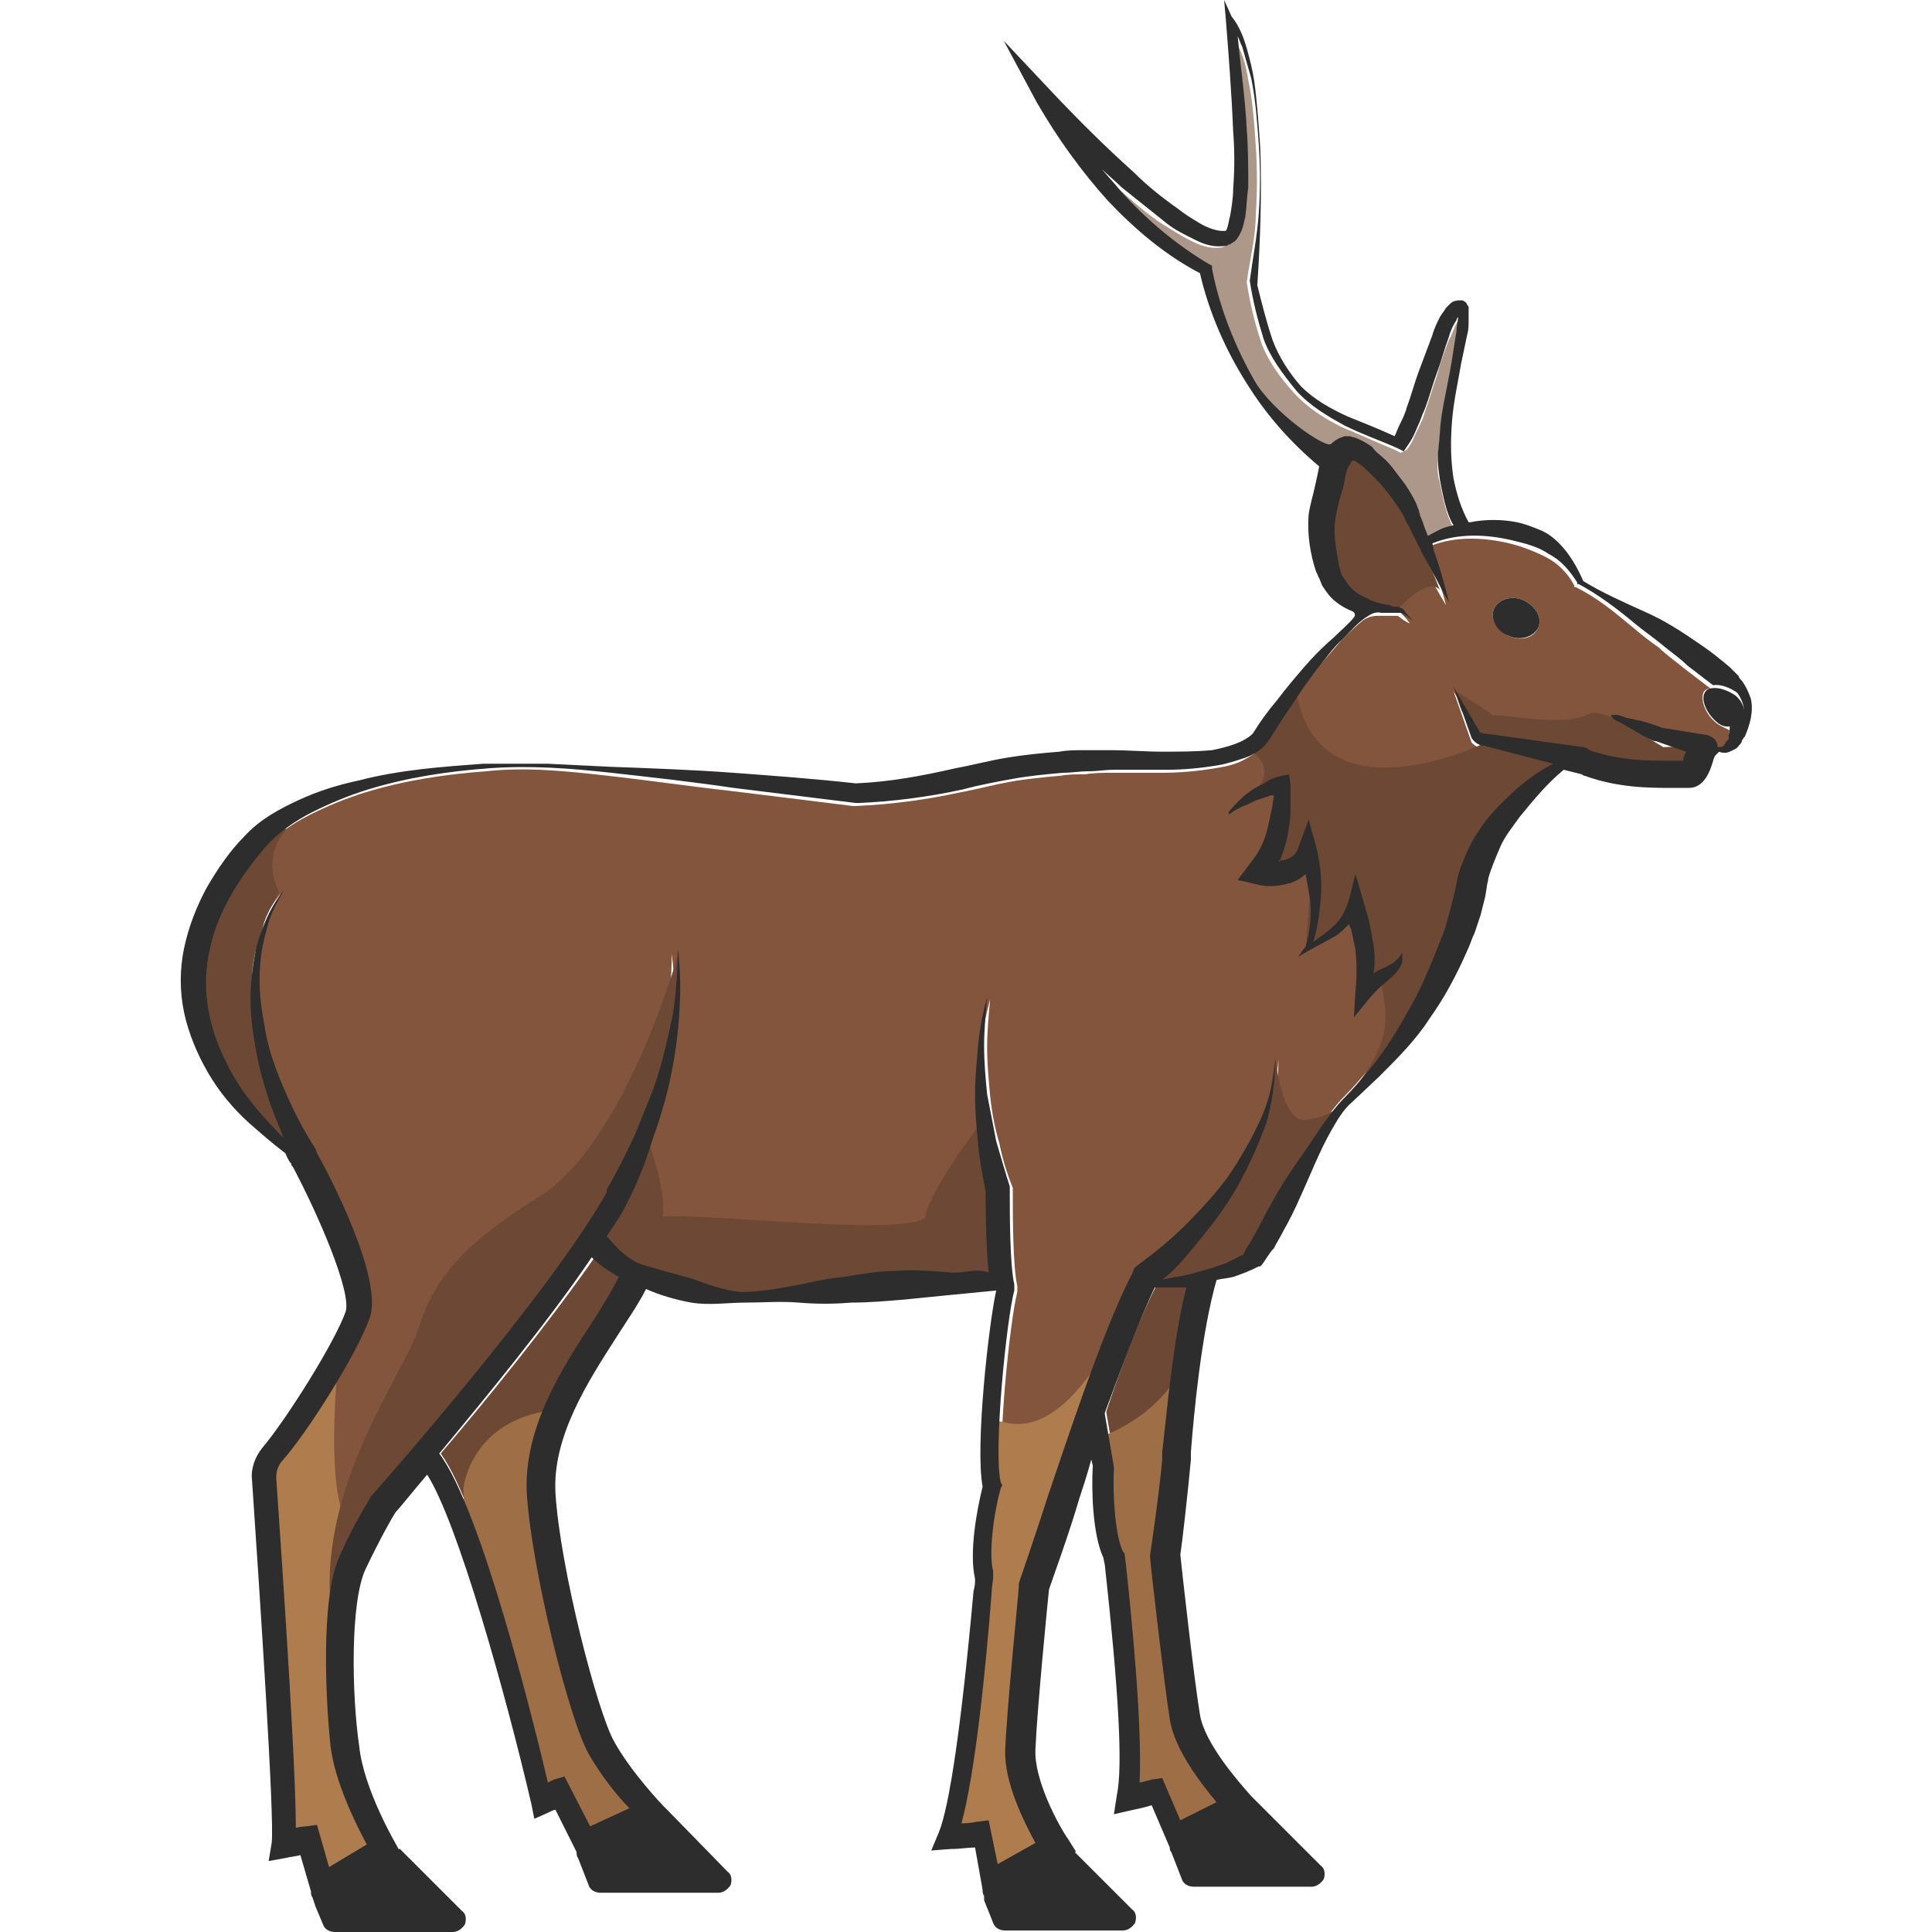<?xml version="1.0" encoding="utf-8"?>
<!-- Generator: Adobe Illustrator 23.0.0, SVG Export Plug-In . SVG Version: 6.00 Build 0)  -->
<svg version="1.1" id="Layer_1" xmlns="http://www.w3.org/2000/svg" xmlns:xlink="http://www.w3.org/1999/xlink" x="0px" y="0px"
	 viewBox="0 0 128 128" 
width="128" height="128"
style="enable-background:new 0 0 128 128;" xml:space="preserve">
<style type="text/css">
	.st0{fill:#6D4835;}
	.st1{fill:#AD9789;}
	.st2{fill:#9E6E46;}
	.st3{fill:#82553C;}
	.st4{fill:#AF7C4E;}
	.st5{fill:#2D2D2D;}
</style>
<g>
	<path class="st0" d="M29.2,96.3c2.7,3.7,6.2,18,7.2,21.8c0.2-0.1,0.4-0.2,0.4-0.2l0.7-0.2l1.7,3.3l2.6-1.2
		c-0.7-0.9-1.9-2.2-2.7-3.6c-1.3-2.3-3.9-12.3-4.1-17.3c-0.2-4.3,2.3-8.2,4.4-11.4c0.7-1,1.3-2,1.8-2.9c-0.6-0.4-1.2-0.8-1.8-1.3
		C36.4,87.6,32.2,92.8,29.2,96.3z"/>
	<path class="st1" d="M88.8,29.1c0.1,0,0.2-0.1,0.3-0.1c0.1,0,0.2,0,0.3,0c0.2,0,0.3,0,0.4,0.1c0.5,0.1,0.8,0.4,1.1,0.6
		c0.3,0.2,0.5,0.4,0.7,0.7c0.4,0.5,0.8,0.9,1.2,1.4c0.4,0.5,0.7,1,1,1.6c0.1,0.1,0.1,0.3,0.2,0.5l0.1,0.4c0.1,0.3,0.2,0.6,0.3,0.8
		l0.2,0.6c0.8-0.5,0.8-0.5,1.7-0.7c-0.5-0.9-0.7-2-0.9-3c-0.2-0.6-0.2-1.4-0.1-2.1c0.1-0.9,0.1-1.4,0.2-2.1c0.2-1.3,0.5-2.5,0.7-3.8
		l0.3-1.9c0-0.3,0.1-0.6,0.1-0.9c0,0.1-0.1,0.2-0.1,0.2c-0.2,0.4-0.3,0.8-0.5,1.1c-0.3,0.8-0.6,1.6-0.8,2.4
		c-0.3,0.8-0.5,1.6-0.8,2.4c-0.1,0.4-0.3,0.8-0.5,1.2c-0.2,0.4-0.3,0.8-0.7,1.3L92.8,30l-0.4-0.2c-1.2-0.5-2.3-1-3.5-1.5
		c-1.2-0.6-2.3-1.3-3.2-2.3c-0.9-1-1.8-2.2-2.2-3.5c-0.4-1.2-0.7-2.5-0.9-3.8l0,0l0,0c0.2-1.5,0.6-3,0.6-4.5c0.1-1.5,0.1-3,0-4.5
		c-0.1-1.5-0.2-3-0.5-4.4c-0.1-0.7-0.3-1.5-0.6-2.1c-0.1-0.2-0.2-0.5-0.3-0.7c0.2,2,0.5,4.1,0.6,6.2c0.1,1.3,0.1,2.6,0.1,3.8
		c0,0.6,0,1.3-0.2,2c-0.1,0.3-0.1,0.7-0.3,1c-0.1,0.2-0.2,0.4-0.4,0.6c-0.1,0-0.1,0.1-0.2,0.1c-0.1,0-0.1,0-0.2,0.1
		c-0.1,0-0.2,0.1-0.3,0.1c-0.9,0.1-1.5-0.2-2.1-0.5c-0.6-0.3-1.2-0.7-1.7-1c-1.1-0.7-2.1-1.6-3-2.4c-0.4-0.4-0.9-0.8-1.3-1.2
		c0.4,0.5,0.8,1,1.2,1.4c1.7,1.9,3.7,3.6,5.9,4.9l0.2,0.1l0,0.2c0.5,2.6,1.4,5.1,2.8,7.4c1.2,2,4.8,4.6,5.2,4.3
		C88.4,29.3,88.6,29.2,88.8,29.1z"/>
	<path class="st0" d="M76.6,85.2c-1,1.9-2.3,5.3-3.3,8.3c0,0,0,0.1,0,0.1l0.6,3.5l0,0.1c-0.1,1.8,0.1,4.5,0.6,5.5l0.1,0.1l0.1,0.8
		c0.3,2.8,1.1,10.5,0.9,14.4c0.5-0.1,0.8-0.2,0.8-0.2l0.7-0.1l1.2,2.8l2.4-1.2c-1-1.2-2.8-3.5-3.1-5.5c-0.4-2.6-1.2-10.4-1.3-10.7
		l0-0.1l0-0.1c0,0,0.5-4,0.8-6.3l0-0.5c0.2-2.5,0.7-7.4,1.6-11C78,85.3,77.3,85.3,76.6,85.2z"/>
	<path class="st2" d="M30.7,98.6c0,0,0.4-4.2,5.4-5.1c-0.2,2.6-0.1,14,2.3,18.9c1.9,3.9,5.5,7.9,5.2,7.9c-0.3,0-4.8,1.7-4.8,1.7
		s-1.4-3.7-1.6-3.6s-1.4,0.7-1.4,0.7s-3.8-15.7-4.4-16.8C30.7,101.3,30.7,98.6,30.7,98.6z"/>
	<path class="st3" d="M113.6,47.8c-0.6-0.5-1-1.5-0.7-2c0.1-0.1,0.3-0.2,0.4-0.2c0,0,0,0,0,0l-1.7-1.3c-0.6-0.5-1.2-0.9-1.7-1.4
		c-0.6-0.4-1.2-0.9-1.8-1.4c-1.2-1-2.3-1.9-3.7-2.6l-0.1,0l0-0.1c-0.4-0.8-1.1-1.5-1.9-1.9c-0.8-0.4-1.6-0.7-2.4-0.9
		c-1.7-0.4-3.6-0.5-5.3,0.2l0.1,0.5c0.3,1.1,0.7,2.2,1,3.4c-0.6-1-1.2-2.1-1.7-3.1l-0.8-1.6c-0.1-0.3-0.3-0.5-0.4-0.8l-0.2-0.4
		c-0.1-0.1-0.1-0.2-0.2-0.3c-0.6-0.9-1.3-1.8-2.1-2.5c-0.2-0.2-0.4-0.4-0.6-0.5c-0.2-0.1-0.3-0.2-0.4-0.2c0,0-0.1,0-0.1,0.1
		c-0.1,0.1-0.2,0.2-0.2,0.4c-0.2,0.4-0.2,0.9-0.4,1.6c-0.2,0.7-0.3,1.1-0.4,1.6c-0.2,1-0.1,2.1,0.2,3.2c0,0.1,0.1,0.3,0.1,0.4
		l0.1,0.3c0.1,0.2,0.2,0.4,0.4,0.6c0.3,0.4,0.7,0.7,1.2,0.9c0.5,0.2,1,0.4,1.6,0.5c0.1,0,0.3,0,0.4,0.1l0.2,0c0,0,0.2,0,0.2,0.1
		c0,0,0.1,0.1,0.1,0.1c0.2,0.2,0.4,0.4,0.6,0.7c-0.3-0.1-0.5-0.3-0.8-0.5l-0.1,0c0,0,0,0,0,0l-0.2,0c-0.1,0-0.3,0-0.4,0
		c-0.2,0-0.4,0-0.6,0c-0.4,0-0.7,0.1-1,0.3c-0.5,0.4-1,0.9-1.5,1.4c-0.6,0.7-1.2,1.4-1.8,2.1c-0.6,0.7-1.1,1.5-1.6,2.3
		c-0.5,0.8-1,1.6-1.5,2.3l0,0l0,0c-0.4,0.5-1,0.9-1.6,1.2c-0.6,0.3-1.2,0.4-1.8,0.5c-1.2,0.2-2.4,0.3-3.5,0.3l-3.4,0
		c-0.5,0-1.1,0-1.7,0.1c-0.6,0-1.1,0-1.7,0.1c-1.1,0.1-2.2,0.2-3.3,0.4c-1.1,0.2-2.2,0.5-3.3,0.7c-2.3,0.5-4.6,0.8-6.9,0.9l-0.1,0
		l-0.1,0l-8.1-1c-2.7-0.3-5.4-0.7-8.1-1c-2.7-0.3-5.4-0.6-8.1-0.3c-2.7,0.2-5.4,0.6-8,1.4c-1.3,0.4-2.5,0.9-3.7,1.5
		c-1.2,0.6-2.3,1.4-3.1,2.3c-1.7,2-3.2,4.3-3.7,6.8c-0.6,2.5-0.1,5.2,1.1,7.5c1,1.8,2.3,3.5,3.8,5c-0.4-1-0.8-1.9-1.1-2.9
		c-0.5-1.5-0.8-3.1-1-4.6c-0.2-1.6-0.1-3.2,0.2-4.7c0.2-0.8,0.4-1.5,0.7-2.2c0.3-0.7,0.7-1.4,1.2-2c-0.4,0.7-0.7,1.4-1,2.1
		c-0.2,0.7-0.4,1.5-0.5,2.2c-0.2,1.5-0.1,3,0.2,4.5c0.3,1.5,0.8,2.9,1.3,4.3c0.6,1.4,1.3,2.8,2.1,4l0,0c0.1,0.1,0.1,0.2,0.1,0.3
		c0.8,1.5,4.4,8.4,3.5,10.9c-0.8,2.2-4.1,7.5-5.9,9.6c-0.2,0.3-0.3,0.6-0.3,1c0,0.2,1.3,18.2,1.3,23.2c0.5-0.1,0.7-0.1,0.7-0.1
		l0.7-0.1l0.8,2.8l2.5-1.5c-0.7-1.3-2-4.1-2.4-6.5c-0.4-2.8-0.7-9.8,0.6-12.6c1.1-2.5,2.1-4,2.1-4l0.1-0.1
		c0.1-0.1,11.6-13.2,15.3-19.9c0,0,0-0.1,0-0.1c0,0,0,0,0-0.1l0,0c0.7-1.1,1.4-2.4,1.9-3.7c0.6-1.3,1.1-2.6,1.5-3.9
		c0.4-1.3,0.8-2.7,1-4.1c0.2-1.4,0.3-2.8,0.3-4.2c0.2,1.4,0.2,2.8,0.1,4.3c-0.1,1.4-0.3,2.9-0.6,4.3c-0.3,1.4-0.7,2.8-1.2,4.1
		c-0.4,1.3-0.9,2.5-1.5,3.8c0,0.1,0,0.2-0.1,0.2c-0.6,1-0.6,1.1-1.4,2.3c0.6,0.7,1.4,1.6,2.4,1.9c1.1,0.3,2.2,0.6,3.2,0.9
		c1.1,0.3,2.2,0.8,3.3,0.9c1.1,0.1,2.3-0.1,3.4-0.4c1.1-0.3,2.3-0.5,3.4-0.6c1.2-0.2,2.3-0.3,3.5-0.4c1.2,0,2.4,0,3.5,0.1
		c0.9,0.1,1.8-0.3,2.6,0c-0.3-1.9-0.2-4.8-0.2-5.4C65.2,78,65.1,77,65,75.9c-0.1-1.1-0.2-2.2-0.2-3.3c0-1.1,0.1-2.2,0.2-3.2
		c0.1-1.1,0.3-2.1,0.6-3.2c-0.1,1.1-0.2,2.1-0.2,3.2c0,1.1,0.1,2.1,0.2,3.2c0.1,1,0.3,2.1,0.6,3.1c0.2,1,0.5,2,0.9,3l0,0
		c0,0,0,0.1,0,0.1c0,0,0,0,0,0c0,0.1,0,0.2,0,0.3c0,1.4,0,4.8,0.3,6.1l0,0.2l0,0.2c-0.5,1.9-1.4,10.7-0.9,12.7l0.1,0.2l-0.1,0.2
		c-0.5,1.8-0.9,4.4-0.5,5.5l0,0.2l0,0.2c0,0.2,0,0.5-0.1,1c-0.5,5.1-1.2,11.9-2,15.3c0.6-0.1,1-0.1,1-0.1l0.8-0.1l0.6,2.9l2.5-1.4
		c-0.8-1.3-2.1-4.1-2-6.2c0.2-2.7,0.9-10.5,0.9-10.8l0-0.2c0,0,1.3-3.8,2-6c0.6-2,3.5-10.7,5.5-14.5c0-0.2,0.1-0.4,0.3-0.5
		c0,0,0,0,0.1-0.1l0,0c1.1-0.8,2.2-1.7,3.2-2.7c1-1,1.9-2,2.8-3.2c0.8-1.1,1.5-2.4,2.1-3.7c0.5-1.3,0.9-2.7,1-4.1
		c0,1.4-0.2,2.9-0.6,4.3c-0.4,1.4-1.1,2.7-1.8,4c-0.7,1.3-1.6,2.4-2.5,3.6C78.7,83,78,83.7,77,84.7c0.1,0,1.2-0.1,1.9-0.4
		c0,0,1-0.3,1.4-0.4c0.3-0.1,0.6-0.2,0.9-0.3c0.4-0.2,0.9-0.4,1.2-0.6c0.2-0.2,0.4-0.6,0.5-0.9c0.2-0.4,0.4-0.7,0.6-1.1
		c0.4-0.7,0.8-1.4,1.2-2.2c0.9-1.4,1.8-2.8,2.8-4.2c0.5-0.7,1-1.4,1.6-2c0.6-0.6,1.1-1.2,1.6-1.8c1-1.3,1.9-2.7,2.7-4.1
		c0.8-1.4,1.5-2.9,2-4.4c0.1-0.4,0.3-0.8,0.4-1.1l0.3-1.1c0.1-0.4,0.2-0.8,0.3-1.2l0.2-0.6c0.1-0.2,0.1-0.4,0.2-0.6
		c0.3-0.9,0.7-1.7,1.2-2.4c0.5-0.7,1.1-1.4,1.7-2c1-0.9,2-1.8,3.2-2.4l-4.6-1.2l0,0c-0.3-0.1-0.6-0.3-0.8-0.5l0,0l0,0l-1.2-3.4
		l1.8,3.1l0-0.1c0.1,0.1,0.2,0.1,0.3,0.1l0,0l6.5,0.9c0.2,0,0.3,0.1,0.4,0.2c1.9,0.7,3.9,0.7,5.2,0.7c0.4,0,0.7,0,1,0
		c0.1-0.2,0.2-0.5,0.2-0.6c0,0,0,0,0,0l-2-0.7l-0.1,0l0,0c-0.5-0.3-1-0.6-1.5-0.8c-0.2-0.1-0.5-0.3-0.7-0.4
		c-0.2-0.1-0.5-0.3-0.7-0.5c0.3-0.1,0.6,0,0.9,0.1c0.3,0.1,0.6,0.1,0.8,0.2c0.6,0.2,1.1,0.3,1.7,0.5l-0.1,0l3.1,0.5
		c0.4,0.1,0.7,0.4,0.7,0.8c0.1,0,0.3-0.1,0.4-0.1c0.1-0.1,0.2-0.2,0.2-0.3c0-0.1,0-0.1,0.1-0.2l0-0.2c0-0.2,0-0.4,0.1-0.6
		C114.3,48.2,113.9,48.1,113.6,47.8z M101.9,41.6c-0.3,0.7-1.2,0.9-2,0.5c-0.8-0.4-1.2-1.2-0.9-1.8s1.2-0.9,2-0.5
		C101.8,40.2,102.2,41,101.9,41.6z"/>
	<path class="st2" d="M72.9,95.2c0,0,4.2-1.3,5.8-5.4c-0.6,2.8-1.5,12.8-1.5,12.8s1.4,11.8,1.7,12.3c0.3,0.5,3.8,5.1,3.8,5.1
		l-4.5,1.8l-1.8-3.5l-1.2,0.7l-1.2-16L72.9,95.2z"/>
	<path class="st4" d="M66,94.2c0.4-0.4,3.7,2.6,8.5-7c-2.5,6.4-6.4,21-6.6,22.6c-0.2,1.6-0.8,9.5,1.9,12.8c-1.7,1.5-4.4,2.3-4.3,2.1
		c0.1-0.2,0.4-3.5-0.3-3.4c-0.7,0.1-2.4,0.2-2.4,0.2s2.8-14.1,2.6-15.4s0.1-4.5,0.1-5C65.5,100.4,66,94.2,66,94.2z"/>
	<path class="st4" d="M22.4,90.2c0,0-1.3,12.4,1.9,11.1c-1.4,2-2.9,13.9,1.5,21.7c-3.6,2.3-4.4,2-4.4,2s-0.4-2.6-0.7-2.7
		s-2.2,0-2.2,0s-1-23.7-1.4-25.1C18.6,95.2,22.4,90.2,22.4,90.2z"/>
	<path class="st0" d="M42.8,75.2c0,0,1.4,3.6,1.1,5.4c3.5-0.2,15.5,1.3,17.4,0.1c0-1.3,3.5-6.2,3.9-6.5c0.7,2,1.9,11,1.1,10.9
		c-0.8-0.1-7.8,0.3-9.7,0.5s-9.5,0.3-10.4,0.2c-0.8-0.1-7.2-3.1-7.4-3.8C40,80.7,42.8,75.2,42.8,75.2z"/>
	<path class="st0" d="M84.5,70.1c0,0,0.4,4.3,2,4.1c1.7-0.2,2.3-1,2.3-1s-3.5,6.4-3.8,6.7c-0.3,0.3-2.2,3.8-2.3,3.8S77,85.1,76,84.8
		c1.7-1.5,4.7-5.1,5.2-5.8c0.5-0.7,2.6-4.4,2.7-5.1S84.5,70.1,84.5,70.1z"/>
	<path class="st0" d="M18.5,59.1c0,0-1.3-2.1,0.5-4.2c-1.6,0.3-4.4,2.5-5,4.7c-0.6,2.1-2.3,6.2-0.9,9.1s4.7,7,6.6,8.1
		c-1.1-2.3-1.9-5.1-2.4-6.5c-0.5-1.3-0.5-3.6-0.6-5c-0.1-1.5,0.4-2.9,0.7-3.8C17.6,60.5,18.5,59.1,18.5,59.1z"/>
	<path class="st0" d="M45,63c0,0-3.5,12.7-9.3,16.3s-7.1,6-8,8.8c-0.9,2.8-6.5,10.2-5.8,18.2c1.8-4.4,5-9.4,6.9-11.1
		S37.8,83.7,39,82c1.2-1.6,3.8-5.7,4.9-9c1-3.3,1-4.6,1-5.7C44.9,66.3,45,63,45,63z"/>
	<path class="st0" d="M85.9,45.9c-2.6,2.8-2.6,3.5-2.8,4c2.2,1.9-1.7,3.8-1.7,3.8l3.3-1.6c0,0-0.6,4.9,0.1,5.5
		c0.2,0.2,1.7-1.7,1.7-1.7l0.3,3l-0.3,4.1l3.3-2.8l0.6,4.6c0,0,1-0.4,1.1,0.3c0.4,2.4,1.1,4-3.3,8.8c5.7-5.4,7-7.7,7.7-9.5
		c0.7-1.8,1-5.8,2.3-7.8c1.3-2,5.6-6.4,5.6-6.4l-5.6-0.9C98.2,49.3,87.4,54.5,85.9,45.9z"/>
	<path class="st0" d="M96.4,45.8c0.1,0,1.9,1.1,2.5,1.6c0.9-0.1,4.6,0.8,6.4-0.1c0.8-0.4,2.7,0.9,4.9,2.2c1.6-0.1,2.8,0.1,2.7,0.2
		c-0.1,0-1,2-1.2,2c-0.2,0-7.3-1-8.2-1.2c-0.9-0.2-5.3-1-5.5-1.2s-1-2-1.1-2.1S96.4,45.8,96.4,45.8z"/>
	<path class="st0" d="M92.6,40.4c0,0,2-2.3,2.8-1.3c-1.8-4.7-4.6-9.7-6.2-9.3c-1.1,0.8-1.8,3.7-1.6,4.7c0.2,1,0,4.3,1,4.8
		c1,0.4,2.9,1.2,3.2,1.2S92.6,40.4,92.6,40.4z"/>
	<path class="st5" d="M115.4,45.1c-0.1-0.1-0.2-0.2-0.2-0.3c-0.1-0.1-0.2-0.2-0.2-0.2l-0.4-0.4c-0.6-0.5-1.2-1-1.8-1.4
		c-1.3-0.9-2.5-1.7-3.9-2.3c-1.3-0.6-2.7-1.2-4-2c-0.4-0.9-0.9-1.8-1.6-2.5c-0.4-0.4-0.8-0.7-1.3-0.9c-0.5-0.2-1-0.4-1.5-0.5
		c-1-0.2-2.1-0.2-3.1,0c0,0,0,0-0.1,0c-0.5-0.9-0.8-1.9-1-2.9c-0.2-1.3-0.2-2.5-0.1-3.8c0.1-1.3,0.4-2.6,0.6-3.8l0.4-1.9
		c0.1-0.3,0.1-0.7,0.1-1c0-0.2,0-0.3,0-0.5c0-0.1,0-0.2,0-0.3c0-0.1,0-0.1-0.1-0.2c0-0.1-0.1-0.2-0.3-0.3l-0.1,0l-0.1,0
		c-0.3,0-0.5,0.1-0.6,0.2c-0.1,0.1-0.2,0.2-0.3,0.3c-0.1,0.2-0.3,0.4-0.4,0.6c-0.2,0.4-0.4,0.8-0.5,1.2c-0.3,0.8-0.6,1.6-0.9,2.4
		c-0.3,0.8-0.5,1.6-0.8,2.4c-0.1,0.4-0.3,0.8-0.5,1.2c-0.1,0.2-0.2,0.5-0.3,0.7c-1.1-0.5-2.1-0.9-3.1-1.3c-1.1-0.5-2.2-1.1-3.1-2
		c-0.8-0.9-1.5-2-1.9-3.1c-0.4-1.2-0.7-2.4-1-3.6c0.2-3,0.3-6,0.2-9c-0.1-1.5-0.2-3-0.4-4.5c-0.1-0.7-0.3-1.5-0.5-2.2
		c-0.2-0.7-0.5-1.5-1-2.1L81.1,0l0.1,1.1c0.2,2.5,0.4,5.1,0.5,7.6c0.1,1.3,0.1,2.5,0,3.8c0,0.6-0.1,1.2-0.2,1.8
		c-0.1,0.3-0.1,0.6-0.2,0.8c0,0.1-0.1,0.2-0.1,0.2c0,0,0,0,0,0l-0.1,0c0,0-0.1,0-0.1,0c-0.4,0-1-0.2-1.5-0.5c-0.5-0.3-1-0.6-1.5-1
		c-1-0.7-2-1.5-2.9-2.4c-1.9-1.7-3.7-3.5-5.4-5.3l-3.2-3.4l2.2,4.1c0.7,1.2,1.4,2.3,2.2,3.4c0.8,1.1,1.6,2.1,2.5,3.1
		c1.8,1.9,3.8,3.6,6.1,4.8c0.6,2.6,1.7,5.1,3.1,7.3c1.3,2.1,2.9,3.9,4.8,5.5c-0.1,0.5-0.2,1-0.3,1.4c-0.1,0.5-0.3,1.1-0.4,1.8
		c-0.1,1.3,0.1,2.6,0.5,3.8c0.1,0.1,0.1,0.3,0.2,0.4l0.2,0.5c0.2,0.3,0.4,0.6,0.6,0.8c0.4,0.4,0.9,0.7,1.4,0.9
		c0.2,0.1,0.2,0.3,0.1,0.4c-0.3,0.4-0.9,0.9-1.3,1.3c-0.7,0.6-1.4,1.3-2,2c-0.6,0.7-1.2,1.4-1.8,2.2c-0.6,0.7-1.1,1.4-1.6,2.2
		c-0.6,0.6-1.7,0.9-2.7,1.1c-1.1,0.1-2.2,0.1-3.3,0.1c-1.1,0-2.3-0.1-3.4-0.1c-0.6,0-1.2,0-1.7,0c-0.6,0-1.2,0-1.7,0.1
		c-1.2,0.1-2.3,0.2-3.5,0.4c-1.2,0.2-2.3,0.5-3.4,0.7c-2.2,0.5-4.3,0.9-6.6,1c-2.7-0.3-5.4-0.5-8.1-0.7c-2.7-0.2-5.5-0.3-8.2-0.4
		l-4.1-0.2c-0.7,0-1.4,0-2.1,0L32,50.6c-2.7,0.2-5.5,0.4-8.2,1.1c-1.4,0.3-2.7,0.7-4,1.3c-1.3,0.6-2.6,1.3-3.6,2.4
		c-1,1-1.8,2.2-2.5,3.4c-0.7,1.3-1.2,2.6-1.5,4c-0.3,1.4-0.3,2.9,0,4.3c0.3,1.4,0.9,2.8,1.6,4c0.7,1.2,1.6,2.3,2.7,3.3
		c0.8,0.7,1.6,1.4,2.4,2c0.1,0.2,0.2,0.5,0.4,0.7c0,0.1,0,0.1,0.1,0.2c1.7,3.2,3.9,8.3,3.5,9.6c-0.7,2-3.9,7.1-5.5,9
		c-0.5,0.6-0.8,1.4-0.7,2.2c0.5,7.4,1.5,22.4,1.3,24l-0.2,1.2l1.1-0.2c0.4-0.1,0.7-0.1,1-0.2l0.7,2.4c0,0.1,0,0.3,0.1,0.4l0.2,0.6
		l0,0l0,0l0.5,1.2c0.1,0.3,0.4,0.5,0.8,0.5h7.8c0.3,0,0.6-0.2,0.8-0.5c0.1-0.3,0.1-0.7-0.2-0.9l-4.1-4.1c0,0-0.1,0-0.1,0l-0.1-0.2
		c0,0-2.2-3.7-2.5-6.6c-0.5-3.4-0.6-9.5,0.4-11.7c1-2.1,1.8-3.5,2-3.8c0.2-0.2,1-1.2,2.1-2.5c2,3.1,5.2,14.5,6.9,21.8l0.2,1l0.9-0.4
		c0.2-0.1,0.4-0.2,0.5-0.2l1.4,2.8c0,0.1,0,0.3,0.1,0.4l0.7,1.8c0.1,0.3,0.4,0.5,0.8,0.5h7.8c0.3,0,0.6-0.2,0.8-0.5
		c0.1-0.3,0.1-0.7-0.2-0.9l-4-4.1l-0.3-0.3c0,0-2.1-2.2-3.2-4.2c-1.1-1.9-3.6-11.5-3.9-16.5c-0.2-3.7,2.1-7.3,4.1-10.4
		c0.7-1.1,1.4-2.1,1.9-3.1c0.9,0.4,1.9,0.7,3,0.9c1.2,0.2,2.4,0,3.6,0c1.2,0,2.3-0.1,3.5,0c1.2,0.1,2.3,0.1,3.5,0
		c1.2,0,2.3-0.1,3.5-0.2c2-0.2,4-0.4,6.1-0.6c-0.5,2.3-1.4,10.3-0.9,13c-0.4,1.6-0.9,4.4-0.5,6.1c0,0.2,0,0.5-0.1,0.8
		c-0.8,8.9-1.6,14.3-2.3,16l-0.5,1.2l1.3-0.1c0.6,0,1.2-0.1,1.6-0.1l0.5,2.8c0,0.1,0,0.3,0.1,0.4l0,0.1l0,0.2l0,0l0.6,1.5
		c0.1,0.3,0.4,0.5,0.8,0.5h7.8c0.3,0,0.6-0.2,0.8-0.5c0.1-0.3,0.1-0.7-0.2-0.9l-3.8-3.8l0.1,0l-0.5-0.8c-0.7-1-2.3-4-2.2-6
		c0.1-2.5,0.8-9.7,0.9-10.6c0.2-0.6,1.4-3.9,2-6c0.2-0.6,0.5-1.5,0.8-2.6l0.1,0.4c-0.1,1.7,0,4.6,0.7,6.1l0.1,0.5
		c0.9,8.2,1.2,13.3,0.8,15.2l-0.2,1.3l1.3-0.3c0.5-0.1,0.9-0.2,1.2-0.3l1.2,2.8c0,0.1,0,0.2,0.1,0.3l0.7,1.8
		c0.1,0.3,0.4,0.5,0.8,0.5h7.8c0.3,0,0.6-0.2,0.8-0.5c0.1-0.3,0.1-0.7-0.2-0.9l-3.8-3.8l0,0l-0.8-0.8c-0.8-0.9-3.1-3.5-3.4-5.4
		c-0.4-2.4-1.2-9.6-1.3-10.6c0.1-0.6,0.5-4.1,0.7-6.3l0-0.5c0.2-2.6,0.7-7.9,1.7-11.4c0.4-0.1,0.7-0.1,1.1-0.2
		c0.6-0.2,1.1-0.4,1.7-0.7l0.1,0l0.1-0.1c0.3-0.4,0.5-0.8,0.8-1.1c0.2-0.4,0.4-0.7,0.6-1.1c0.4-0.7,0.8-1.5,1.1-2.2
		c0.7-1.5,1.3-3.1,2.1-4.5c0.4-0.7,0.8-1.4,1.4-1.9l1.8-1.7c1.2-1.2,2.4-2.4,3.3-3.8c1-1.4,1.8-2.9,2.5-4.5c0.2-0.4,0.3-0.8,0.5-1.2
		l0.4-1.2c0.1-0.4,0.2-0.8,0.3-1.2l0.1-0.6c0-0.2,0.1-0.4,0.1-0.6c0.2-0.7,0.5-1.4,0.8-2.1c0.3-0.7,0.8-1.3,1.3-2
		c0.9-1.1,1.8-2.2,2.9-3.1l1.2,0.3c0.1,0.1,0.2,0.1,0.2,0.1c2.2,0.8,4.3,0.8,5.7,0.8c0.4,0,0.8,0,1.1,0c0.1,0,0.1,0,0.1,0
		c1,0,1.4-1.1,1.6-1.8c0-0.1,0.1-0.2,0.1-0.3c0,0,0,0,0,0c0.1-0.1,0.2-0.2,0.3-0.3l0,0c0.2,0.1,0.5,0.1,0.7,0
		c0.2-0.1,0.5-0.2,0.6-0.4c0.1-0.1,0.2-0.2,0.2-0.3c0-0.1,0.1-0.1,0.1-0.2l0.1-0.1c0.3-0.7,0.6-1.6,0.4-2.5
		C115.9,46,115.7,45.5,115.4,45.1z M83.1,25.2c-1.3-2.3-2.3-4.8-2.8-7.4l0-0.2l-0.2-0.1c-2.2-1.3-4.2-3-5.9-4.9
		c-0.4-0.5-0.8-0.9-1.2-1.4c0.4,0.4,0.9,0.8,1.3,1.2c1,0.8,2,1.6,3,2.4c0.5,0.4,1.1,0.7,1.7,1c0.6,0.3,1.2,0.6,2.1,0.5
		c0.1,0,0.2,0,0.3-0.1c0.1,0,0.1,0,0.2-0.1c0.1,0,0.1-0.1,0.2-0.1c0.2-0.2,0.3-0.4,0.4-0.6c0.2-0.4,0.2-0.7,0.3-1
		c0.1-0.7,0.1-1.3,0.2-2c0-1.3,0-2.6-0.1-3.8c-0.1-2.1-0.4-4.1-0.6-6.2c0.1,0.2,0.2,0.5,0.3,0.7c0.2,0.7,0.4,1.4,0.6,2.1
		c0.3,1.5,0.4,3,0.5,4.4c0.1,1.5,0.1,3,0,4.5c-0.1,1.5-0.4,3-0.6,4.5l0,0l0,0c0.2,1.3,0.5,2.5,0.9,3.8c0.4,1.2,1.3,2.4,2.2,3.5
		c0.9,1,2.1,1.7,3.2,2.3c1.2,0.6,2.4,1,3.5,1.5l0.4,0.2l0.2-0.3c0.3-0.4,0.5-0.8,0.7-1.3c0.2-0.4,0.3-0.8,0.5-1.2
		c0.3-0.8,0.5-1.6,0.8-2.4c0.3-0.8,0.5-1.6,0.8-2.4c0.1-0.4,0.3-0.8,0.5-1.1c0-0.1,0.1-0.2,0.1-0.2c0,0.3-0.1,0.6-0.1,0.9l-0.3,1.9
		c-0.2,1.3-0.5,2.5-0.7,3.8c-0.1,0.7-0.1,1.2-0.2,2.1c-0.1,0.7,0,1.4,0.1,2.1c0.2,1,0.4,2.2,0.9,3c-0.9,0.2-0.9,0.3-1.7,0.7L94.4,35
		c-0.1-0.3-0.2-0.6-0.3-0.8l-0.1-0.4c-0.1-0.2-0.1-0.3-0.2-0.5c-0.3-0.6-0.6-1.1-1-1.6c-0.4-0.5-0.7-1-1.2-1.4
		c-0.2-0.2-0.5-0.4-0.7-0.7c-0.3-0.2-0.6-0.4-1.1-0.6c-0.1,0-0.3-0.1-0.4-0.1c-0.1,0-0.2,0-0.3,0c-0.1,0-0.2,0.1-0.3,0.1
		c-0.2,0.1-0.4,0.2-0.6,0.4C87.9,29.8,84.3,27.3,83.1,25.2z M39.3,87.5c-2.1,3.2-4.6,7.1-4.4,11.4c0.3,5,2.8,15,4.1,17.3
		c0.8,1.4,1.9,2.8,2.7,3.6l-2.6,1.2l-1.7-3.3l-0.7,0.2c0,0-0.2,0.1-0.4,0.2c-0.9-3.8-4.4-18.1-7.2-21.8c2.9-3.5,7.2-8.7,10.1-13
		c0.5,0.5,1.1,0.9,1.8,1.3C40.6,85.4,40,86.4,39.3,87.5z M77,96.2l0,0.5c-0.2,2.3-0.8,6.3-0.8,6.3l0,0.1l0,0.1
		c0,0.3,0.9,8.1,1.3,10.7c0.3,2,2.1,4.3,3.1,5.5l-2.4,1.2l-1.2-2.8l-0.7,0.1c0,0-0.3,0.1-0.8,0.2c0.2-3.9-0.6-11.6-0.9-14.4
		l-0.1-0.8l-0.1-0.1c-0.5-1-0.7-3.7-0.6-5.5l0-0.1l-0.6-3.5c0,0,0-0.1,0-0.1c1.1-3,2.4-6.4,3.3-8.3c0.7,0,1.4,0,2.1,0
		C77.7,88.8,77.3,93.7,77,96.2z M115.3,47.8c-0.2,0.2-0.4,0.3-0.7,0.3c0,0.2,0,0.4-0.1,0.6l0,0.2c0,0.1,0,0.1-0.1,0.2
		c-0.1,0.1-0.1,0.2-0.2,0.3c-0.1,0.1-0.2,0.1-0.4,0.1c0-0.4-0.3-0.7-0.7-0.8l-3.1-0.5l0.1,0c-0.6-0.2-1.1-0.4-1.7-0.5
		c-0.3-0.1-0.6-0.1-0.8-0.2c-0.3-0.1-0.5-0.2-0.9-0.1c0.2,0.3,0.5,0.4,0.7,0.5c0.2,0.1,0.5,0.3,0.7,0.4c0.5,0.3,1,0.6,1.5,0.8l0,0
		l0.1,0l2,0.7c0,0,0,0,0,0c-0.1,0.2-0.2,0.5-0.2,0.6c-0.3,0-0.6,0-1,0c-1.3,0-3.2,0-5.2-0.7c-0.1-0.1-0.3-0.2-0.4-0.2l-6.5-0.9l0,0
		c-0.1,0-0.2,0-0.3-0.1l0,0.1l-1.8-3.1l1.2,3.4l0,0l0,0c0.2,0.3,0.5,0.5,0.8,0.5l0,0l4.6,1.2c-1.2,0.6-2.3,1.5-3.2,2.4
		c-0.6,0.6-1.2,1.2-1.7,2c-0.5,0.7-0.9,1.6-1.2,2.4c-0.1,0.2-0.1,0.4-0.2,0.6L96.4,59c-0.1,0.4-0.2,0.8-0.3,1.2l-0.3,1.1
		c-0.1,0.4-0.3,0.8-0.4,1.1c-0.6,1.5-1.2,3-2,4.4c-0.8,1.4-1.6,2.8-2.7,4.1c-0.5,0.6-1.1,1.3-1.6,1.8c-0.6,0.6-1.1,1.3-1.6,2
		c-0.9,1.4-1.9,2.7-2.8,4.2c-0.4,0.7-0.8,1.4-1.2,2.2c-0.2,0.4-0.4,0.7-0.6,1.1c-0.2,0.3-0.4,0.6-0.5,0.9c-0.4,0.2-0.8,0.4-1.2,0.6
		c-0.3,0.1-0.6,0.2-0.9,0.3c-0.3,0.1-1.4,0.4-1.4,0.4c-0.7,0.2-1.8,0.3-1.9,0.4c1.1-0.9,1.7-1.7,2.6-2.8c0.9-1.1,1.8-2.3,2.5-3.6
		c0.7-1.3,1.3-2.6,1.8-4c0.4-1.4,0.6-2.9,0.6-4.3c-0.1,1.4-0.4,2.8-1,4.1c-0.6,1.3-1.3,2.5-2.1,3.7c-0.8,1.1-1.8,2.2-2.8,3.2
		c-1,1-2.1,1.9-3.2,2.7l0,0c0,0,0,0-0.1,0.1c-0.2,0.1-0.2,0.3-0.3,0.5c-2,3.8-4.8,12.5-5.5,14.5c-0.7,2.2-2,6-2,6l0,0.2
		c0,0.3-0.8,8.1-0.9,10.8c-0.1,2.2,1.3,4.9,2,6.2l-2.5,1.4l-0.6-2.9l-0.8,0.1c0,0-0.4,0.1-1,0.1c0.9-3.3,1.6-10.1,2-15.3
		c0-0.4,0.1-0.8,0.1-1l0-0.2l0-0.2c-0.3-1.1,0-3.7,0.5-5.5l0.1-0.2l-0.1-0.2c-0.5-2.1,0.4-10.9,0.9-12.7l0-0.2l0-0.2
		c-0.3-1.3-0.3-4.7-0.3-6.1c0-0.1,0-0.2,0-0.3c0,0,0,0,0,0c0,0,0-0.1,0-0.1l0,0c-0.3-0.9-0.6-2-0.9-3c-0.2-1-0.4-2.1-0.6-3.1
		c-0.1-1-0.2-2.1-0.2-3.2c0-1.1,0.1-2.1,0.2-3.2c-0.3,1-0.5,2.1-0.6,3.2c-0.1,1.1-0.2,2.2-0.2,3.2c0,1.1,0.1,2.2,0.2,3.3
		c0.1,1.1,0.3,2.1,0.5,3.1c0,0.6,0,3.5,0.2,5.4c-0.9-0.3-1.7,0.1-2.6,0c-1.2-0.1-2.4-0.2-3.5-0.1c-1.2,0-2.3,0.2-3.5,0.4
		c-1.2,0.1-2.3,0.4-3.4,0.6c-1.1,0.2-2.3,0.4-3.4,0.4c-1.1-0.1-2.2-0.5-3.3-0.9c-1.1-0.3-2.2-0.6-3.2-0.9c-1-0.3-1.8-1.2-2.4-1.9
		c0.8-1.2,0.9-1.3,1.4-2.3c0-0.1,0.1-0.2,0.1-0.2c0.6-1.2,1.1-2.5,1.5-3.8c0.5-1.4,0.9-2.7,1.2-4.1c0.3-1.4,0.5-2.8,0.6-4.3
		c0.1-1.4,0.1-2.9-0.1-4.3c0,1.4-0.1,2.8-0.3,4.2c-0.3,1.4-0.6,2.8-1,4.1c-0.4,1.3-1,2.6-1.5,3.9c-0.6,1.3-1.2,2.5-1.9,3.7l0,0
		c0,0,0,0,0,0.1c0,0,0,0.1,0,0.1C36.3,85.9,24.8,98.9,24.7,99l-0.1,0.1c0,0.1-1,1.5-2.1,4c-1.3,2.8-0.9,9.8-0.6,12.6
		c0.3,2.4,1.7,5.2,2.4,6.5l-2.5,1.5l-0.8-2.8l-0.7,0.1c0,0-0.3,0-0.7,0.1c0-5.1-1.3-23-1.3-23.2c0-0.4,0.1-0.7,0.3-1
		c1.8-2,5.1-7.3,5.9-9.6c0.9-2.6-2.7-9.5-3.5-10.9c0-0.1-0.1-0.2-0.1-0.3l0,0c-0.8-1.2-1.5-2.6-2.1-4c-0.6-1.4-1.1-2.8-1.3-4.3
		c-0.3-1.5-0.4-3-0.2-4.5c0.1-0.8,0.3-1.5,0.5-2.2c0.2-0.7,0.6-1.4,1-2.1c-0.5,0.6-0.9,1.3-1.2,2c-0.3,0.7-0.6,1.5-0.7,2.2
		c-0.3,1.5-0.4,3.1-0.2,4.7c0.2,1.6,0.5,3.1,1,4.6c0.3,1,0.7,1.9,1.1,2.9c-1.5-1.5-2.9-3.1-3.8-5c-1.2-2.3-1.7-5-1.1-7.5
		c0.5-2.5,2-4.8,3.7-6.8c0.8-0.9,1.9-1.7,3.1-2.3c1.2-0.6,2.4-1.1,3.7-1.5c2.6-0.8,5.3-1.2,8-1.4c2.7-0.2,5.4,0,8.1,0.3
		c2.7,0.3,5.4,0.6,8.1,1l8.1,1l0.1,0l0.1,0c2.3-0.1,4.6-0.4,6.9-0.9c1.1-0.3,2.2-0.5,3.3-0.7c1.1-0.2,2.2-0.3,3.3-0.4
		c0.6,0,1.1-0.1,1.7-0.1c0.6,0,1.1-0.1,1.7-0.1l3.4,0c1.2,0,2.3-0.1,3.5-0.3c0.6-0.1,1.2-0.3,1.8-0.5c0.6-0.2,1.2-0.6,1.6-1.2l0,0
		l0,0c0.5-0.8,1-1.6,1.5-2.3c0.5-0.8,1-1.5,1.6-2.3c0.6-0.7,1.1-1.5,1.8-2.1c0.5-0.5,0.9-1,1.5-1.4c0.3-0.2,0.6-0.4,1-0.3
		c0.2,0,0.4,0,0.6,0c0.2,0,0.3,0,0.4,0l0.2,0c0.1,0,0,0,0,0l0.1,0c0.3,0.1,0.5,0.3,0.8,0.5c-0.2-0.2-0.4-0.4-0.6-0.7
		c0,0-0.1-0.1-0.1-0.1c0,0-0.2,0-0.2-0.1l-0.2,0c-0.1,0-0.3,0-0.4-0.1c-0.6-0.1-1.1-0.2-1.6-0.5c-0.5-0.2-0.9-0.5-1.2-0.9
		c-0.1-0.2-0.3-0.4-0.4-0.6l-0.1-0.3c0-0.1-0.1-0.3-0.1-0.4c-0.2-1.1-0.4-2.2-0.2-3.2c0.1-0.5,0.2-1,0.4-1.6
		c0.2-0.6,0.2-1.2,0.4-1.6c0.1-0.2,0.2-0.3,0.2-0.4c0,0,0.1,0,0.1-0.1c0.1,0,0.3,0.1,0.4,0.2c0.2,0.1,0.4,0.3,0.6,0.5
		c0.8,0.7,1.5,1.6,2.1,2.5c0.1,0.1,0.1,0.2,0.2,0.3l0.2,0.4c0.1,0.3,0.3,0.5,0.4,0.8l0.8,1.6c0.6,1,1.1,2.1,1.7,3.1
		c-0.3-1.2-0.6-2.3-1-3.4l-0.1-0.5c1.7-0.7,3.6-0.6,5.3-0.2c0.8,0.2,1.7,0.4,2.4,0.9c0.8,0.4,1.4,1.1,1.9,1.9l0,0.1l0.1,0
		c1.3,0.7,2.5,1.6,3.7,2.6c0.6,0.5,1.2,0.9,1.8,1.4c0.6,0.5,1.2,0.9,1.7,1.4l1.7,1.3c0,0,0,0,0,0c0.5-0.1,1.2,0.2,1.6,0.5
		C115.6,46.6,115.7,47.4,115.3,47.8z"/>
	<path class="st5" d="M101,39.8c-0.8-0.4-1.7-0.1-2,0.5s0.1,1.5,0.9,1.8c0.8,0.4,1.7,0.1,2-0.5C102.2,41,101.8,40.2,101,39.8z"/>
	<path class="st5" d="M115,46.1c-0.4-0.3-1.1-0.6-1.6-0.5c-0.2,0-0.3,0.1-0.4,0.2c-0.4,0.5,0.1,1.5,0.7,2c0.3,0.3,0.7,0.4,1.1,0.3
		c0.3,0,0.5-0.1,0.7-0.3C115.7,47.4,115.6,46.6,115,46.1z"/>
	<path class="st5" d="M92.9,63.1C92.9,63.1,92.8,63.1,92.9,63.1L92.9,63.1c-0.2,0.4-0.4,0.5-0.6,0.7c-0.2,0.1-0.5,0.3-0.8,0.4
		c-0.2,0.1-0.4,0.2-0.5,0.3c0.1-0.6,0.1-1.2,0-1.9c-0.1-0.6-0.2-1.1-0.3-1.6l-0.4-1.4l-0.5-1.7l-0.4,1.6c-0.2,0.7-0.5,1.4-1.1,1.9
		c-0.4,0.4-0.9,0.7-1.3,1c0.3-0.9,0.4-1.8,0.5-2.8c0.1-1.1,0-2.3-0.3-3.5l-0.5-1.8l-0.7,1.9c-0.1,0.4-0.5,0.7-1,0.8
		c-0.1,0-0.2,0-0.3,0.1c0,0,0-0.1,0.1-0.1c0.2-0.5,0.4-1.1,0.5-1.6c0.1-0.6,0.2-1.1,0.2-1.7c0-0.6,0-1.1,0-1.7l-0.1-0.7l-0.5,0.1
		c-0.4,0.1-0.7,0.2-1,0.4c-0.3,0.2-0.6,0.3-0.9,0.5c-0.6,0.4-1.1,0.9-1.6,1.5c0,0,0,0.1,0,0.1c0,0,0.1,0.1,0.1,0l0,0
		c0.3-0.2,0.6-0.4,0.9-0.5c0.3-0.1,0.6-0.3,0.9-0.4c0.3-0.1,0.6-0.2,0.9-0.3c0.1,0,0.2,0,0.2,0c0,0.2-0.1,0.5-0.1,0.7
		c-0.1,0.5-0.2,0.9-0.3,1.4c-0.2,0.9-0.6,1.7-1.1,2.3l-0.9,1.2l1.3,0.3c0.7,0.2,1.5,0.1,2.2-0.1c0.3-0.1,0.7-0.3,1-0.6
		c0.1,0.6,0.2,1.1,0.3,1.7c0.1,1,0,2.1-0.3,3.1L86,63.4l0.5-0.3c0.7-0.4,1.3-0.7,2-1.1c0.3-0.2,0.6-0.5,0.9-0.8c0,0.1,0,0.2,0.1,0.3
		c0.1,0.5,0.2,0.9,0.3,1.4c0.1,0.9,0.1,1.8,0,2.8l-0.1,1.7l0.9-1.1c0.4-0.5,0.8-0.9,1.3-1.3c0.2-0.2,0.5-0.4,0.7-0.7
		c0.1-0.1,0.2-0.3,0.3-0.5C92.9,63.5,92.9,63.3,92.9,63.1C93,63.1,92.9,63.1,92.9,63.1z"/>
</g>
</svg>
